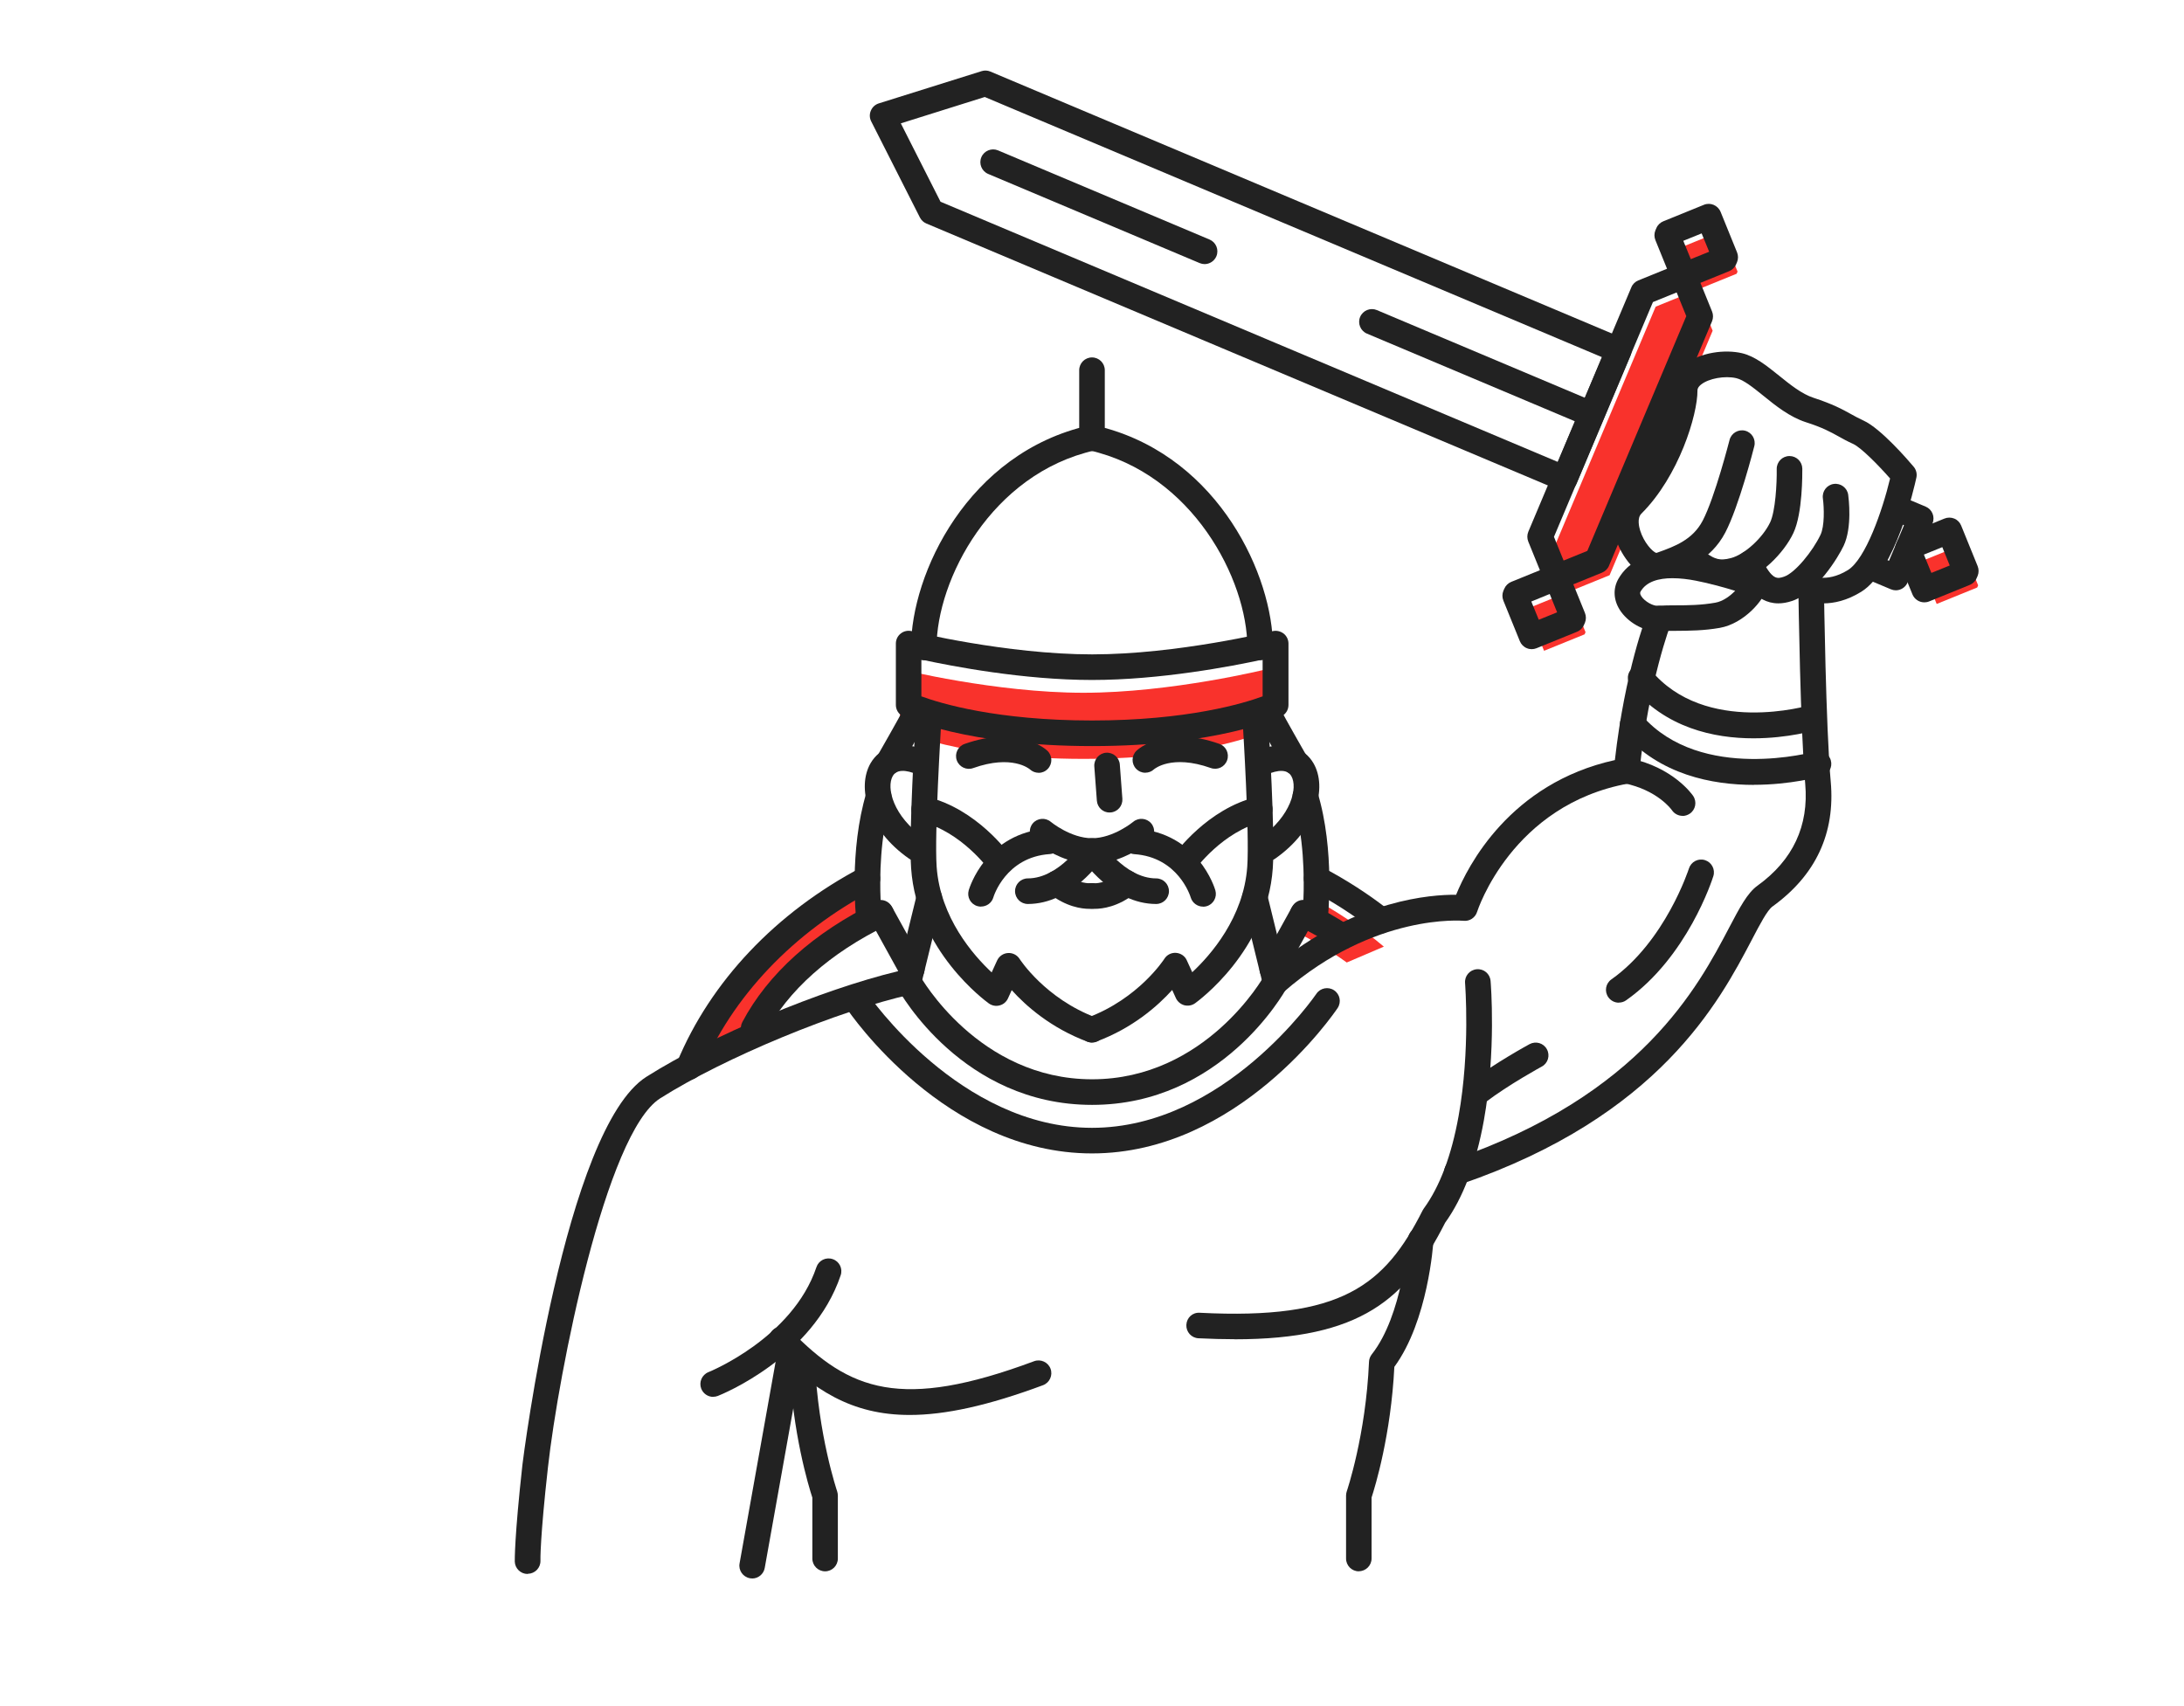 <?xml version="1.0" encoding="UTF-8"?>
<svg id="Layer_1" data-name="Layer 1" xmlns="http://www.w3.org/2000/svg" viewBox="0 0 256 200">
  <defs>
    <style>
      .cls-1, .cls-2 {
        stroke-width: 0px;
      }

        :root { fill:#222 }
        .accent { fill: #f9322c; }

        @media (prefers-color-scheme: dark) {
        :root {  fill: #9F9D9D; }
        .accent { fill:#f9322c; }
        }
    </style>
  </defs>
  <g>
    <path class="accent" d="m87.34,122.52c2.86-5.41,8.13-10.06,14.96-13.38l-1.62-4.14c-9.64,5.07-17.1,12.84-20.93,22.08l7.58-4.56Z"/>
    <path class="accent" d="m162.21,110.97c-2.68-2.26-5.66-4.26-8.89-5.96l-1.62,4.14c2.24,1.09,4.29,2.33,6.16,3.68,1.32-.57,3.08-1.32,4.35-1.86Z"/>
  </g>
  <path class="accent" d="m127,88.96c14.55,0,21.5-3.32,21.5-3.32v-7.2s-11.16,2.77-21.5,2.77-21.5-2.77-21.5-2.77v7.2s6.94,3.32,21.5,3.32Z"/>
  <path class="cls-1" d="m128,122.21c-.17,0-.35-.03-.52-.09-4.31-1.61-7.24-4.22-8.89-6.05l-.44.97c-.19.41-.54.71-.98.82-.44.12-.89.03-1.26-.23-.34-.25-8.43-6.12-9.11-15.82-.29-4.07.48-16.35.51-16.87.05-.83.75-1.45,1.59-1.4.83.05,1.46.76,1.4,1.59,0,.13-.78,12.59-.51,16.47.42,5.97,4.3,10.38,6.45,12.39l.64-1.4c.23-.5.72-.84,1.27-.87.56-.04,1.08.24,1.37.7.03.04,2.99,4.65,9,6.89.78.29,1.17,1.15.88,1.93-.22.6-.8.98-1.41.98Z"/>
  <path class="cls-1" d="m108.29,77.39c-.83,0-1.5-.67-1.5-1.5,0-8.6,6.64-22.83,20.88-26.02.8-.18,1.61.33,1.79,1.14.18.81-.33,1.61-1.14,1.79-12.1,2.71-18.54,15.16-18.54,23.1,0,.83-.67,1.5-1.5,1.5Z"/>
  <path class="cls-1" d="m117.15,102.59c-.47,0-.93-.22-1.22-.63-.03-.04-3.25-4.49-7.96-5.63-.8-.2-1.3-1.01-1.1-1.81.2-.81,1.01-1.3,1.81-1.1,5.81,1.41,9.54,6.59,9.69,6.81.48.68.32,1.61-.36,2.09-.26.19-.57.28-.87.28Z"/>
  <path class="cls-1" d="m114.99,106.28c-.14,0-.28-.02-.42-.06-.8-.23-1.25-1.06-1.02-1.86.08-.27,2.03-6.73,9.29-7.23.82-.06,1.54.57,1.6,1.39.06.83-.57,1.54-1.39,1.6-5.19.35-6.6,5.02-6.61,5.07-.19.66-.79,1.08-1.44,1.08Z"/>
  <path class="cls-1" d="m120.48,105.97c-.83,0-1.5-.67-1.5-1.5s.67-1.5,1.5-1.5c1.88,0,3.53-1.13,4.66-2.2-2.22-.74-3.81-2.06-3.9-2.14-.63-.53-.71-1.48-.18-2.11.53-.63,1.48-.71,2.11-.18.02.02,2.34,1.92,4.83,1.92.55,0,1.06.3,1.32.79s.23,1.08-.07,1.54c-.15.22-3.62,5.38-8.77,5.38Z"/>
  <path class="cls-1" d="m61.84,184.51c-.81,0-1.48-.65-1.5-1.46,0-.11-.05-2.78.9-11.37.04-.39,4.95-39.4,14.54-45.46,7.69-4.86,20.42-10.18,29.48-12.37l2.2-8.96c.2-.8,1.01-1.3,1.82-1.1.8.2,1.3,1.01,1.1,1.81l-2.42,9.85c-.14.55-.57.98-1.13,1.11-8.66,1.94-21.87,7.4-29.44,12.19-6.39,4.04-11.93,32.19-13.16,43.25-.93,8.29-.89,10.94-.88,10.96.02.83-.64,1.51-1.47,1.53h-.03Z"/>
  <path class="cls-1" d="m106.63,165.87c-6.83,0-11.33-2.94-16.09-7.82-.58-.59-.57-1.54.03-2.12.59-.58,1.54-.57,2.12.03,6.89,7.07,12.92,9.42,28.52,3.61.78-.29,1.64.11,1.93.88s-.11,1.64-.88,1.93c-6.45,2.4-11.47,3.49-15.63,3.49Z"/>
  <path class="cls-1" d="m83.6,163.75c-.6,0-1.16-.36-1.4-.95-.3-.77.07-1.64.84-1.95.1-.04,9.86-3.99,12.66-12.31.26-.78,1.11-1.21,1.9-.94.79.26,1.21,1.12.94,1.9-3.25,9.65-13.94,13.96-14.4,14.14-.18.07-.37.1-.55.1Z"/>
  <path class="cls-1" d="m96.72,184.2c-.83,0-1.5-.67-1.5-1.5v-7.14c-.43-1.32-2.34-7.58-2.69-15.79-.04-.83.61-1.53,1.43-1.56.86-.05,1.53.61,1.56,1.43.37,8.6,2.59,15.12,2.61,15.19.05.16.08.32.08.49v7.38c0,.83-.67,1.5-1.5,1.5Z"/>
  <path class="cls-1" d="m88.17,185.03c-.09,0-.18,0-.27-.02-.82-.15-1.36-.93-1.21-1.74l4.52-25.28c.15-.81.93-1.36,1.74-1.21.82.15,1.36.93,1.21,1.74l-4.52,25.28c-.13.73-.76,1.24-1.47,1.24Z"/>
  <path class="cls-1" d="m121.74,90.59c-.37,0-.74-.14-1.03-.41-.06-.05-2.09-1.76-6.64-.14-.78.28-1.64-.13-1.92-.91s.13-1.64.91-1.92c6.39-2.26,9.58.67,9.71.8.6.57.62,1.52.05,2.12-.29.31-.69.47-1.09.47Z"/>
  <path class="cls-1" d="m107.42,100.93c-.3,0-.59-.09-.86-.27-4.91-3.42-6.15-8.38-4.51-11.2,1.01-1.74,3.36-2.99,6.92-1.3.75.36,1.07,1.25.71,2s-1.25,1.07-2,.71c-.7-.33-2.4-.99-3.03.09-.79,1.37.04,4.73,3.63,7.23.68.47.85,1.41.38,2.09-.29.42-.76.64-1.23.64Z"/>
  <path class="cls-1" d="m106.87,115.11c-.53,0-1.04-.28-1.31-.77l-2.96-5.36-.06.03c-.44.22-.96.21-1.39-.02-.43-.23-.72-.66-.78-1.15-.04-.33-.87-8.13,1.19-14.93.24-.79,1.08-1.24,1.87-1,.79.24,1.24,1.08,1,1.87-1.29,4.25-1.32,9.07-1.21,11.72.53,0,1.04.28,1.31.77l3.66,6.62c.4.72.14,1.64-.59,2.04-.23.13-.48.19-.72.19Z"/>
  <path class="cls-1" d="m104.16,90.83c-.25,0-.51-.06-.74-.2-.72-.41-.97-1.33-.56-2.05,2.37-4.14,3.03-5.4,3.03-5.41.38-.74,1.29-1.02,2.02-.64.74.38,1.02,1.29.64,2.02-.03.05-.68,1.31-3.09,5.52-.28.48-.78.76-1.3.76Z"/>
  <path class="cls-1" d="m127.69,106.54c-.89,0-2.74-.23-4.74-1.82-.65-.52-.75-1.46-.24-2.11s1.46-.75,2.11-.24c1.62,1.29,2.94,1.17,3,1.16.79-.08,1.56.5,1.66,1.31.1.81-.45,1.55-1.26,1.67-.06,0-.25.03-.53.03Z"/>
  <path class="cls-1" d="m128,122.21c-.61,0-1.18-.37-1.41-.98-.29-.78.11-1.64.88-1.93,6.01-2.24,8.98-6.85,9.01-6.9.29-.47.82-.74,1.37-.7.55.04,1.04.37,1.26.87l.64,1.4c2.15-2,6.03-6.41,6.45-12.39.27-3.88-.5-16.34-.51-16.47-.05-.83.58-1.54,1.4-1.59.85-.04,1.54.58,1.59,1.4.03.52.8,12.79.51,16.87-.68,9.7-8.77,15.57-9.11,15.82-.37.26-.82.34-1.26.23-.43-.12-.79-.42-.98-.82l-.44-.97c-1.65,1.83-4.58,4.45-8.89,6.05-.17.06-.35.09-.52.09Z"/>
  <path class="cls-1" d="m128,87.46c-14.72,0-21.85-3.33-22.14-3.47-.52-.25-.85-.78-.85-1.35v-7.2c0-.46.21-.9.58-1.18.36-.29.84-.38,1.29-.27.11.03,11.11,2.72,21.14,2.72s21.03-2.7,21.14-2.72c.45-.11.92,0,1.29.27.36.28.58.72.58,1.18v7.2c0,.58-.33,1.1-.85,1.35-.3.14-7.42,3.47-22.14,3.47Zm-20-5.83c2.23.82,8.83,2.83,20,2.83s17.78-2.01,20-2.83v-4.31c-3.64.79-11.99,2.39-20,2.39s-16.36-1.6-20-2.39v4.3Z"/>
  <path class="cls-1" d="m138.85,102.59c-.3,0-.6-.09-.87-.28-.68-.48-.83-1.42-.36-2.09.16-.22,3.88-5.4,9.69-6.81.8-.2,1.62.3,1.81,1.1.2.8-.3,1.62-1.1,1.81-4.73,1.15-7.92,5.59-7.96,5.63-.29.41-.75.63-1.22.63Z"/>
  <path class="cls-1" d="m141.01,106.28c-.65,0-1.25-.43-1.44-1.08-.06-.19-1.48-4.72-6.61-5.07-.83-.06-1.45-.77-1.39-1.6.06-.83.78-1.45,1.6-1.39,7.25.5,9.21,6.95,9.29,7.23.23.8-.23,1.63-1.02,1.86-.14.04-.28.06-.42.06Z"/>
  <path class="cls-1" d="m135.52,105.97c-5.15,0-8.62-5.16-8.77-5.38-.3-.46-.33-1.05-.07-1.54s.77-.79,1.32-.79c2.48,0,4.81-1.9,4.83-1.92.63-.53,1.58-.45,2.11.18.53.63.45,1.58-.18,2.11-.09.08-1.68,1.4-3.9,2.14,1.13,1.06,2.78,2.2,4.66,2.2.83,0,1.5.67,1.5,1.5s-.67,1.5-1.5,1.5Z"/>
  <path class="cls-1" d="m128,129.52c-15.15,0-22.51-13.14-22.81-13.7-.4-.73-.13-1.64.6-2.04.73-.4,1.64-.13,2.04.6.07.12,6.84,12.14,20.18,12.14s20.12-12.02,20.18-12.14c.4-.72,1.3-.99,2.04-.59.72.4.99,1.31.59,2.03-.31.56-7.67,13.7-22.81,13.7Z"/>
  <path class="cls-1" d="m149.5,116.61c-.15,0-.3-.02-.45-.07-.5-.16-.88-.56-1-1.07l-2.42-9.85c-.2-.8.29-1.62,1.1-1.81.8-.2,1.62.29,1.82,1.1l1.85,7.54c8.93-6.93,17.24-7.59,20.28-7.56,1.35-3.33,6.28-13.07,18.61-15.79,1.19-10.47,3.68-16.86,3.79-17.13.3-.77,1.17-1.15,1.95-.84.77.3,1.15,1.18.84,1.95-.03.07-2.62,6.76-3.71,17.44-.07.67-.57,1.21-1.23,1.32-13.74,2.47-17.75,14.93-17.79,15.05-.21.69-.89,1.13-1.59,1.05-.09,0-10.41-.94-21.05,8.32-.28.24-.63.37-.98.37Z"/>
  <path class="cls-1" d="m144.69,156.99c-1.33,0-2.73-.04-4.21-.11-.83-.04-1.46-.75-1.42-1.57.04-.83.71-1.48,1.58-1.42,16.62.85,21.67-3.19,26.12-12.01.04-.07.08-.14.13-.21,1.87-2.56,3.25-6.21,4.08-10.84,1.39-7.73.76-15.51.76-15.59-.07-.83.54-1.55,1.37-1.62.84-.07,1.55.54,1.62,1.37.03.33.67,8.24-.79,16.37-.91,5.02-2.43,9.05-4.54,11.98-4.52,8.92-9.83,13.66-24.68,13.66Z"/>
  <path class="cls-1" d="m159.28,184.2c-.83,0-1.5-.67-1.5-1.5v-7.38c0-.17.03-.33.08-.49.02-.06,2.24-6.58,2.61-15.19.01-.32.13-.62.32-.87,3.63-4.59,4.23-13.42,4.24-13.51.05-.83.75-1.46,1.59-1.4.83.05,1.45.76,1.4,1.59-.02.39-.63,9.39-4.58,14.78-.4,7.98-2.25,14.03-2.67,15.32v7.14c0,.83-.67,1.5-1.5,1.5Z"/>
  <path class="cls-1" d="m134.26,90.59c-.4,0-.79-.16-1.09-.47-.57-.6-.55-1.55.05-2.12.13-.13,3.32-3.06,9.71-.8.78.28,1.19,1.13.91,1.92s-1.13,1.19-1.92.91c-4.6-1.63-6.62.13-6.64.14-.29.28-.66.41-1.03.41Z"/>
  <path class="cls-1" d="m148.58,100.93c-.47,0-.94-.22-1.23-.64-.47-.68-.31-1.61.38-2.09,3.59-2.5,4.43-5.86,3.63-7.23-.63-1.09-2.33-.43-3.03-.09-.75.36-1.64.04-2-.71-.35-.75-.04-1.64.71-2,3.56-1.69,5.91-.44,6.92,1.3,1.64,2.82.4,7.78-4.51,11.2-.26.18-.56.27-.86.27Z"/>
  <path class="cls-1" d="m149.13,115.11c-.25,0-.5-.06-.72-.19-.73-.4-.99-1.31-.59-2.04l3.66-6.62c.27-.49.78-.77,1.3-.77.11-2.65.07-7.48-1.21-11.72-.24-.79.21-1.63,1-1.87.79-.24,1.63.21,1.87,1,2.06,6.79,1.22,14.6,1.19,14.93-.05.49-.34.92-.78,1.15-.43.24-.95.24-1.39.02l-.06-.03-2.96,5.36c-.27.5-.79.77-1.31.77Z"/>
  <path class="cls-1" d="m151.84,90.83c-.52,0-1.03-.27-1.3-.76-2.41-4.21-3.06-5.47-3.09-5.52-.38-.74-.1-1.64.64-2.02.73-.38,1.64-.1,2.02.64,0,.01.67,1.28,3.03,5.41.41.72.16,1.64-.56,2.05-.24.13-.49.2-.74.2Z"/>
  <path class="cls-1" d="m128.31,106.54c-.28,0-.46-.02-.53-.03-.82-.12-1.39-.88-1.27-1.7s.87-1.39,1.7-1.27c.03,0,1.35.12,2.97-1.17.65-.51,1.59-.41,2.11.24.52.65.41,1.59-.24,2.11-2,1.6-3.85,1.82-4.74,1.82Z"/>
  <path class="cls-1" d="m80.75,126.58c-.19,0-.39-.04-.57-.11-.77-.32-1.13-1.19-.81-1.96,3.91-9.45,11.59-17.56,21.61-22.83.73-.39,1.64-.1,2.03.63.39.73.1,1.64-.63,2.03-9.41,4.95-16.59,12.52-20.24,21.32-.24.58-.8.93-1.39.93Z"/>
  <path class="cls-1" d="m161.9,109.39c-.32,0-.65-.1-.92-.32-2.26-1.77-4.74-3.37-7.36-4.74-.73-.39-1.01-1.29-.63-2.03.38-.73,1.29-1.02,2.03-.63,2.78,1.46,5.4,3.15,7.81,5.04.65.51.77,1.45.26,2.11-.3.38-.74.58-1.18.58Z"/>
  <path class="cls-1" d="m88.34,122.02c-.24,0-.48-.06-.7-.17-.73-.39-1.01-1.29-.63-2.03,2.99-5.66,8.4-10.52,15.63-14.03.75-.36,1.64-.05,2,.69.36.75.05,1.64-.69,2-6.66,3.23-11.6,7.63-14.29,12.73-.27.51-.79.8-1.33.8Z"/>
  <path class="cls-1" d="m157.37,111.28c-.28,0-.57-.08-.82-.24-1.4-.92-2.92-1.77-4.51-2.54-.75-.36-1.06-1.26-.69-2,.36-.75,1.26-1.06,2-.69,1.7.82,3.33,1.74,4.83,2.72.69.45.89,1.38.44,2.08-.29.44-.77.68-1.26.68Z"/>
  <g>
    <path class="accent" d="m200.75,38.77l-12.08,28.66-4.75,1.93h0c-.75-1.85-1.18-2.9-1.93-4.75l12.08-28.66,4.75-1.93h0c.75,1.85,1.18,2.9,1.93,4.75Z"/>
    <path class="accent" d="m203.67,31.84l-.11.25-4.75,1.93h0c-.75-1.85-1.18-2.9-1.93-4.75l.11-.25c1.85-.75,2.9-1.18,4.75-1.93h0c.75,1.85,1.18,2.9,1.93,4.75Z"/>
    <path class="accent" d="m231.87,68.62l-.11.25-4.75,1.93h0c-.75-1.85-1.18-2.9-1.93-4.75l.11-.25,4.75-1.93h0c.75,1.85,1.18,2.9,1.93,4.75Z"/>
    <path class="accent" d="m185.85,74.11l-.11.25-4.75,1.93h0c-.75-1.85-1.18-2.9-1.93-4.75l.11-.25,4.75-1.93h0c.75,1.85,1.18,2.9,1.93,4.75Z"/>
    <path class="cls-1" d="m182.46,69.17c-.59,0-1.15-.35-1.39-.93l-1.93-4.75c-.15-.37-.15-.78,0-1.15l12.08-28.66c.15-.37.45-.66.82-.81l4.75-1.93c.37-.15.78-.15,1.15,0,.37.15.66.45.81.82l1.93,4.75c.15.37.15.78,0,1.15l-12.08,28.66c-.15.37-.45.66-.82.81l-4.75,1.93c-.19.08-.38.11-.56.11Zm-.31-6.24l1.13,2.78,2.78-1.13,11.6-27.52-1.13-2.78-2.78,1.13-11.6,27.52Z"/>
    <path class="cls-1" d="m197.36,33.83c-.59,0-1.15-.35-1.39-.93l-1.93-4.75c-.15-.37-.15-.78,0-1.15l.11-.25c.15-.37.45-.66.82-.81l4.75-1.93c.77-.32,1.64.06,1.96.82l1.93,4.75c.15.37.15.78,0,1.15l-.11.25c-.15.37-.45.66-.82.81l-4.75,1.93c-.19.08-.38.11-.56.11Zm-.05-5.6l.88,2.15,2.15-.87-.88-2.15-2.15.87Z"/>
    <path class="cls-1" d="m225.56,70.61c-.59,0-1.15-.35-1.39-.93l-1.93-4.75c-.15-.37-.15-.78,0-1.15l.11-.25c.15-.37.45-.66.82-.81l4.75-1.93c.37-.15.78-.15,1.15,0,.37.15.66.45.81.82l1.93,4.75c.15.37.15.78,0,1.15l-.11.25c-.15.37-.45.66-.82.81l-4.75,1.93c-.19.08-.38.11-.56.11Zm-.05-5.6l.88,2.15,2.15-.87-.87-2.15-2.15.87Z"/>
    <path class="cls-1" d="m179.54,76.1c-.2,0-.4-.04-.58-.12-.37-.15-.66-.45-.81-.82l-1.93-4.75c-.15-.37-.15-.79,0-1.15l.11-.25c.15-.36.45-.65.81-.8l4.75-1.93c.37-.15.78-.15,1.15,0,.37.15.66.45.81.82l1.93,4.75c.15.37.15.78,0,1.15l-.11.25c-.15.37-.45.66-.82.81l-4.75,1.93c-.18.07-.37.11-.57.11Zm-.05-5.6l.88,2.15,2.15-.87-.87-2.15-2.15.88Z"/>
    <path class="cls-1" d="m183.4,57.61c-.19,0-.39-.04-.58-.12l-74.24-31.29c-.33-.14-.59-.39-.75-.7l-5.71-11.27c-.2-.39-.22-.85-.04-1.26.17-.41.51-.72.93-.85l12.05-3.78c.34-.11.7-.09,1.03.05l74.24,31.29c.37.15.66.45.81.82.15.37.15.78,0,1.15l-6.34,15.05c-.24.57-.8.92-1.38.92ZM110.25,23.65l72.35,30.5,5.18-12.28L115.43,11.37l-9.84,3.09,4.66,9.2Z"/>
    <path class="cls-1" d="m222.22,69.2c-.19,0-.39-.04-.58-.12l-2.21-.93c-.76-.32-1.12-1.2-.8-1.96.32-.76,1.2-1.12,1.96-.8l.83.35,1.76-4.17-.83-.35c-.76-.32-1.12-1.2-.8-1.96.32-.76,1.2-1.12,1.96-.8l2.21.93c.76.32,1.12,1.2.8,1.96l-2.92,6.93c-.24.57-.8.92-1.38.92Z"/>
    <path class="cls-1" d="m194.31,74.01c-1.65,0-3.53-1.06-4.46-2.54-.73-1.17-.79-2.49-.15-3.61h0c1.08-1.89,3.62-3.9,9.65-2.74,2.2.42,6.35,1.57,7.11,2.12.42.3.8.92.61,1.75-.31,1.34-2.62,4.1-5.47,4.61-1.86.33-3.59.34-5.12.35-.69,0-1.34,0-1.91.05-.08,0-.17,0-.25,0Zm1.72-6.23c-1.58,0-3.05.38-3.73,1.57h0c-.04.08-.12.21.08.53.41.65,1.44,1.19,1.97,1.13.63-.04,1.33-.05,2.1-.05,1.41,0,3-.02,4.61-.31.92-.16,1.75-.8,2.33-1.39-1.22-.38-3.01-.88-4.62-1.19-.86-.17-1.82-.29-2.74-.29Zm-5.04.83h0,0Z"/>
    <path class="cls-1" d="m213.74,70.73c-1.95,0-3.21-.79-3.29-.84-.7-.45-.9-1.38-.45-2.07.45-.69,1.36-.89,2.05-.46.11.06,1.94,1.08,4.55-.53,2.08-1.29,4.05-6.98,4.95-10.74-1.4-1.59-3.41-3.63-4.33-4.05-.67-.3-1.19-.59-1.69-.87-.96-.53-1.86-1.04-3.86-1.68-1.91-.62-3.55-1.94-4.99-3.11-1.18-.95-2.29-1.85-3.16-2.05-1.34-.31-3.23.03-4.13.75-.42.34-.42.6-.42.7.02,2.81-2.16,10.04-6.58,14.44-.51.51-.27,1.54-.14,1.96.44,1.42,1.44,2.49,1.89,2.64l.24-.08c1.89-.68,4.02-1.45,5.2-3.7,1.44-2.75,3.13-9.4,3.15-9.46.2-.8,1.02-1.29,1.82-1.09.8.2,1.29,1.02,1.08,1.82-.07.29-1.8,7.06-3.4,10.12-1.72,3.29-4.81,4.4-6.85,5.13l-.34.12c-1.55.56-3.35-.41-4.71-2.55-1.38-2.17-1.94-5.19-.07-7.05,3.79-3.77,5.71-10.32,5.69-12.29,0-1.17.54-2.26,1.54-3.06,1.83-1.46,4.74-1.78,6.68-1.33,1.54.36,2.91,1.47,4.37,2.64,1.3,1.05,2.65,2.14,4.03,2.59,2.27.74,3.4,1.36,4.39,1.91.47.26.92.51,1.47.76,2.02.91,5.25,4.66,5.88,5.41.3.35.42.83.32,1.28-.24,1.11-2.44,10.89-6.46,13.38-1.68,1.04-3.2,1.36-4.44,1.36Zm-19.71-5.89s0,0,0,0h0Z"/>
    <path class="cls-1" d="m201.87,68.57c-1.91,0-3.23-.94-4.59-2.06-.64-.53-.73-1.47-.2-2.11s1.47-.73,2.11-.2c1.65,1.37,2.31,1.59,3.71,1.22,1.59-.41,3.74-2.38,4.6-4.21.6-1.28.79-4.5.76-6.23-.01-.83.65-1.51,1.48-1.52,0,0,.02,0,.02,0,.82,0,1.49.66,1.5,1.48,0,.53.05,5.23-1.05,7.55-1.09,2.32-3.84,5.14-6.56,5.84-.65.17-1.24.24-1.78.24Z"/>
    <path class="cls-1" d="m208.45,70.73c-2.77,0-4.09-2.74-4.71-4.03-.36-.75-.05-1.64.7-2,.74-.36,1.64-.05,2,.7,1.29,2.67,1.9,2.46,2.68,2.2,1.3-.44,3.36-2.99,4.27-4.9.49-1.02.43-3.17.28-4.28-.11-.82.46-1.58,1.28-1.69.82-.11,1.58.46,1.69,1.28.05.38.49,3.82-.54,5.98-.65,1.37-3.16,5.48-6.02,6.45-.59.2-1.13.29-1.63.29Z"/>
    <path class="cls-1" d="m141.2,30.96c-.19,0-.39-.04-.58-.12l-24.79-10.45c-.76-.32-1.12-1.2-.8-1.96.32-.76,1.2-1.12,1.96-.8l24.79,10.45c.76.32,1.12,1.2.8,1.96-.24.57-.8.92-1.38.92Z"/>
    <path class="cls-1" d="m185.6,49.68c-.19,0-.39-.04-.58-.12l-24.79-10.45c-.76-.32-1.12-1.2-.8-1.96.32-.76,1.2-1.12,1.96-.8l24.79,10.45c.76.32,1.12,1.2.8,1.96-.24.57-.8.92-1.38.92Z"/>
  </g>
  <path class="cls-1" d="m147.71,77.39c-.83,0-1.5-.67-1.5-1.5,0-7.94-6.44-20.38-18.54-23.1-.69-.15-1.17-.76-1.17-1.46v-7.93c0-.83.67-1.5,1.5-1.5s1.5.67,1.5,1.5v6.76c13.44,3.69,19.71,17.36,19.71,25.73,0,.83-.67,1.5-1.5,1.5Z"/>
  <path class="cls-1" d="m130.06,95.25c-.78,0-1.43-.6-1.49-1.39l-.3-4.01c-.06-.83.56-1.55,1.38-1.61.83-.06,1.55.56,1.61,1.38l.3,4.01c.06.83-.56,1.55-1.38,1.61-.04,0-.08,0-.11,0Z"/>
  <path class="cls-1" d="m128,135.21c-17.13,0-28.32-16.34-28.79-17.04-.46-.69-.28-1.62.41-2.08.69-.46,1.62-.28,2.08.41.11.16,10.78,15.71,26.3,15.71s26.19-15.55,26.3-15.71c.46-.69,1.4-.87,2.08-.41.69.46.87,1.39.41,2.08-.47.7-11.65,17.04-28.79,17.04Z"/>
  <path class="cls-1" d="m170.77,138.89c-.62,0-1.21-.39-1.42-1.01-.27-.78.15-1.64.93-1.91,22.11-7.6,28.79-20.35,32.39-27.2,1.25-2.37,2.14-4.09,3.34-4.95,4.15-2.99,6.03-7.01,5.59-11.94-.57-6.36-.79-21.97-.8-22.63-.01-.83.65-1.51,1.48-1.52h.02c.82,0,1.49.66,1.5,1.48,0,.16.22,16.15.79,22.4.55,6.06-1.75,10.99-6.82,14.65-.62.44-1.5,2.13-2.43,3.91-3.79,7.22-10.83,20.66-34.07,28.64-.16.06-.33.08-.49.08Z"/>
  <path class="cls-1" d="m205.58,92.01c-4.89,0-11-1.18-15.33-6.1-.55-.62-.49-1.57.13-2.12.62-.55,1.57-.49,2.12.13,6.92,7.85,20.12,4.22,20.25,4.18.8-.22,1.63.24,1.85,1.03.23.8-.23,1.63-1.03,1.85-.29.08-3.66,1.02-7.99,1.02Z"/>
  <path class="cls-1" d="m205.53,86.55c-4.58,0-10.32-1.19-14.38-6.14-.53-.64-.43-1.59.21-2.11.64-.53,1.59-.43,2.11.21,6.39,7.78,18.57,4.19,18.69,4.15.79-.24,1.63.21,1.87,1,.24.79-.2,1.63-.99,1.87-.27.08-3.44,1.02-7.51,1.02Z"/>
  <path class="cls-1" d="m189.75,117.54c-.47,0-.93-.22-1.23-.64-.48-.68-.32-1.61.36-2.09,6.33-4.47,9.06-12.91,9.09-13,.25-.79,1.09-1.23,1.88-.98.79.25,1.23,1.09.98,1.88-.12.39-3.04,9.49-10.22,14.55-.26.19-.57.27-.86.27Z"/>
  <path class="cls-1" d="m197.23,95.64c-.48,0-.96-.23-1.25-.66-.06-.09-1.69-2.36-5.63-3.17-.81-.17-1.33-.96-1.17-1.77.17-.81.96-1.33,1.77-1.17,5.2,1.07,7.43,4.3,7.52,4.44.46.69.28,1.62-.41,2.08-.26.17-.55.26-.84.26Z"/>
  <path class="cls-1" d="m173.21,129.52c-.45,0-.9-.2-1.19-.59-.5-.66-.37-1.6.29-2.1,2.88-2.19,6.81-4.34,6.98-4.43.73-.39,1.64-.13,2.03.6.4.73.13,1.64-.6,2.03-.04.02-3.89,2.12-6.59,4.18-.27.21-.59.31-.91.31Z"/>
</svg>
